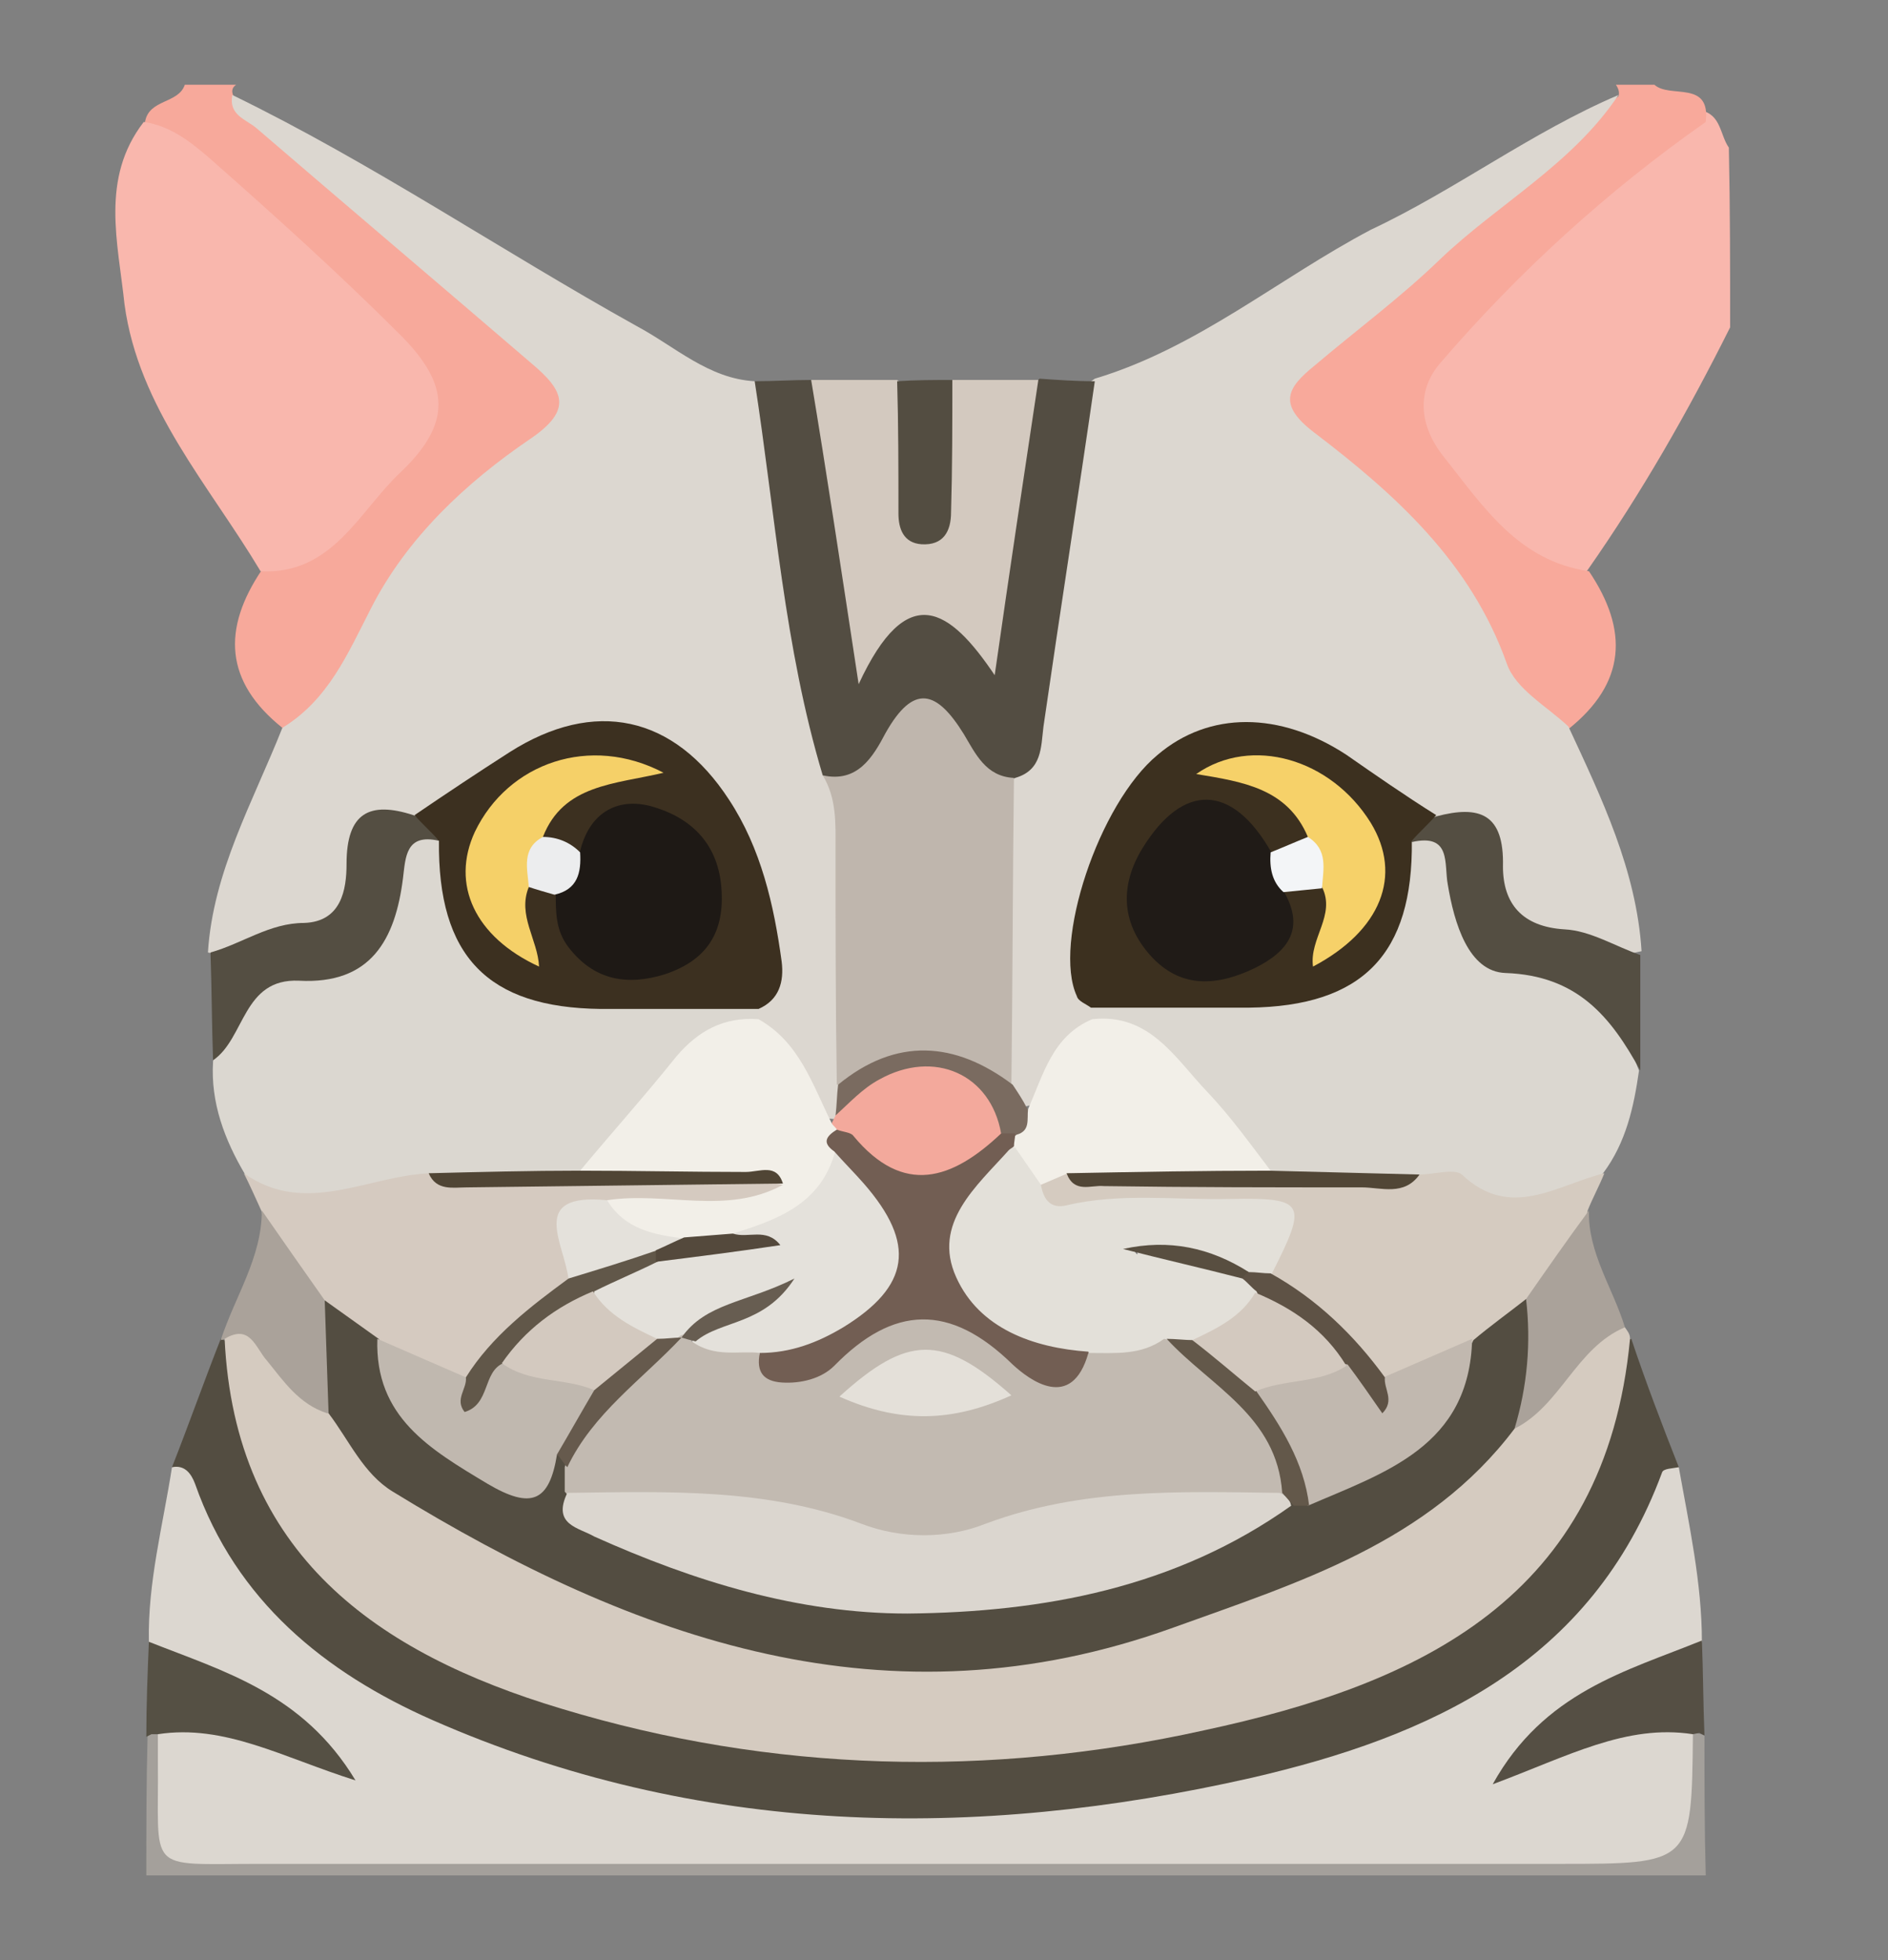 <?xml version="1.0" encoding="utf-8"?>
<!-- Generator: Adobe Illustrator 26.5.0, SVG Export Plug-In . SVG Version: 6.00 Build 0)  -->
<svg version="1.1" id="Layer_1" xmlns="http://www.w3.org/2000/svg" xmlns:xlink="http://www.w3.org/1999/xlink" x="0px" y="0px"
	 viewBox="0 0 147.1 152.7" style="enable-background:new 0 0 147.1 152.7;" xml:space="preserve">
<rect x="0" y="0" width="147.1" height="152.7" fill="#808080" stroke="none"/>
<style type="text/css">
	.st0{fill:#F9B7AD;}
	.st1{fill:#F8A99B;}
	.st2{fill:#F7A99B;}
	.st3{fill:#A4A09B;}
	.st4{fill:#DCD7D0;}
	.st5{fill:#534D42;}
	.st6{fill:#D3C9BF;}
	.st7{fill:#534D41;}
	.st8{fill:#DBD7D0;}
	.st9{fill:#D5CAC0;}
	.st10{fill:#544E42;}
	.st11{fill:#555044;}
	.st12{fill:#AAA29A;}
	.st13{fill:#D5CBC0;}
	.st14{fill:#554F44;}
	.st15{fill:#BFB6AD;}
	.st16{fill:#3C3020;}
	.st17{fill:#F2EFE8;}
	.st18{fill:#F3A99C;}
	.st19{fill:#7A6B60;}
	.st20{fill:#3C301F;}
	.st21{fill:#504535;}
	.st22{fill:#C0B8AF;}
	.st23{fill:#E4E1DB;}
	.st24{fill:#615749;}
	.st25{fill:#514636;}
	.st26{fill:#E3E0D9;}
	.st27{fill:#C1B8AF;}
	.st28{fill:#5E5245;}
	.st29{fill:#1E1915;}
	.st30{fill:#F5D068;}
	.st31{fill:#ECEDEE;}
	.st32{fill:#725E53;}
	.st33{fill:#54493C;}
	.st34{fill:#201B17;}
	.st35{fill:#F6D169;}
	.st36{fill:#F3F5F7;}
	.st37{fill:#C2BAB1;}
	.st38{fill:#DBD6CF;}
	.st39{fill:#63584A;}
	.st40{fill:#665A4D;}
	.st41{fill:#584E40;}
	.st42{fill:#675D51;}
	.st43{fill:#E4E0D9;}
</style>
<g>
	<path class="st0" d="M134.8,25.5c-3.3,6.6-6.9,12.9-11.1,18.9c-0.3,0.4-0.7,0.8-1.2,0.8c-5.8,0-8.5-4.5-11.4-8.4
		c-2.3-3.1-2.6-6.6-0.3-9.7c5.2-7.2,12.4-12.3,18.9-18c0.7-0.6,1.8-0.7,2.8-0.5c1.6,0.3,1.5,1.9,2.2,2.9
		C134.8,16.2,134.8,20.9,134.8,25.5z"/>
	<path class="st1" d="M132.9,9.5c-7.7,5.4-14.6,11.7-20.7,18.8c-1.8,2.1-1.7,4.8,0.3,7.3c3.1,3.9,5.8,8.1,11.3,8.9
		c3.1,4.6,2.9,8.7-1.6,12.3c-3.6,0.7-5.2-1.9-6.4-4.3c-3-6.5-7.7-11.4-13.1-15.9c-4.9-4.1-4.8-6.5,0.1-10.8
		c7.4-6.6,15.3-12.4,23.3-18.3c0.1-0.3,0-0.6-0.2-0.9c1,0,2,0,3,0C130.1,7.7,133.3,6.2,132.9,9.5z"/>
	<path class="st2" d="M22,56.7c-4.5-3.6-4.7-7.7-1.6-12.3c2.5-2.9,5.9-4.8,8.4-7.7C32.9,32.2,33,30,28.3,26
		c-5.1-4.3-9.5-9.3-14.7-13.4c-1.1-0.8-2-1.7-2.3-3.1c0.3-1.8,2.6-1.4,3.1-2.9c1.3,0,2.7,0,4,0c-0.3,0.2-0.4,0.5-0.2,0.9
		c7.6,5.5,15.3,11,22.3,17.2c6.2,5.5,6.2,7.8-0.1,12.8c-4.9,3.9-8.6,8.6-11.4,14.1C27.5,54.3,26.1,57.4,22,56.7z"/>
	<path class="st3" d="M132.8,135.2c0,3.6,0,7.3,0.1,10.9c-40.5,0-81,0-121.5,0c0-3.6,0-7.3,0.1-10.9c0.6-0.3,1.2-0.2,1.7,0.3
		c1.1,7.4,6.2,7.6,12.3,7.6c31.2-0.1,62.3-0.1,93.5,0c6.1,0,11.2-0.2,12.3-7.6C131.6,135,132.2,134.9,132.8,135.2z"/>
	<path class="st4" d="M22,56.7c3.6-2.2,5.1-5.8,6.9-9.3c2.8-5.5,7.4-9.8,12.4-13.2c3.4-2.3,2.6-3.8,0.1-5.9
		C34.3,22.2,27.1,16.1,20,10c-0.8-0.7-2.2-1-1.9-2.6C29,12.7,39,19.5,49.6,25.4c3,1.6,5.6,4.1,9.2,4.3c4.4,3.9,3,9.5,4.1,14.4
		c1.2,5.3,1.6,10.8,3,16.1c2.2,7.7,1.2,15.4,0.7,23.1c-0.1,0.8-0.1,1.7-0.3,2.5c-0.1,0.5-0.4,1-0.8,1.4c-5,0-5.2-4.8-7.3-7.6
		c-0.1-0.5-0.2-1-0.2-1.5c1.7-7-0.9-12.9-5.3-18.1c-2.5-3-8.5-2.8-12.8,0.1c-2.6,1.7-4.7,4.1-8,4.7c-2,0-2.5,1.3-3.1,3
		c-1.9,5.9-6.1,7.9-12.6,6.4C16.6,67.9,19.7,62.5,22,56.7z"/>
	<path class="st4" d="M126.1,7.4c-3.6,5.4-9.4,8.5-13.9,12.8c-3.1,3-6.5,5.5-9.8,8.3c-2.1,1.7-2.9,3,0,5.2c6.3,4.8,12.2,10.1,15,18
		c0.7,2,3.1,3.3,4.8,4.9c2.6,5.6,5.3,11.2,5.7,17.5c-6.5,1.5-10.7-0.5-12.6-6.4c-0.6-1.7-1-3.1-3.1-3c-3.1-0.4-5.1-2.8-7.6-4.3
		c-9.7-5.7-13.4-2-17.5,6c-1.7,3.3-2.4,7.5-1.1,11.5c0,0.5,0,1-0.2,1.5c-1.8,2.7-2.4,6.5-6.6,6.9c-1.1-0.6-1.4-1.7-1.6-2.9
		c-1-7.6-1.1-15.2,0-22.8c2.9-7.5,3.2-15.4,4.5-23.2c0.5-2.9,0.4-6,3.2-7.9c8-2.4,14.3-7.8,21.5-11.6
		C113.4,14.8,119.3,10.3,126.1,7.4z"/>
	<path class="st5" d="M85.3,29.7c-1.3,9-2.7,17.9-4,26.9c-0.2,1.6-0.1,3.4-2.2,4c-3.5,1.8-4.5-3.1-7.1-2.8c-2.4,0.3-3.4,4.2-6.6,3.3
		c-0.5-0.1-0.9-0.4-1.3-0.7c-3-10-3.7-20.4-5.3-30.7c1.5,0,2.9-0.1,4.4-0.1c3.6,3,3.1,7.5,3.7,11.4c0.6,3.4,0.5,6.7,5.6,5.3
		c1-0.3,2.1,0.7,3.5,1c1.2-3.9,1.5-7.8,2.1-11.7c0.3-2.4,0.9-4.5,2.9-6.1C82.4,29.6,83.8,29.7,85.3,29.7z"/>
	<path class="st6" d="M80.9,29.6c-1.1,7.3-2.2,14.6-3.4,23c-3.5-5.2-6.8-7.5-10.6,0.7c-1.4-9.2-2.5-16.5-3.7-23.7c2.2,0,4.5,0,6.7,0
		c3,2.1,1.9,5.2,2.1,7.7c0.3-2.5-0.8-5.6,2.1-7.7C76.5,29.6,78.7,29.6,80.9,29.6z"/>
	<path class="st7" d="M74.2,29.6c0,3.4,0,6.9-0.1,10.3c0,1.5-0.6,2.6-2.3,2.5C70.4,42.3,70,41.2,70,40c0-3.4,0-6.9-0.1-10.3
		C71.4,29.6,72.8,29.6,74.2,29.6z"/>
	<path class="st4" d="M131.9,135.1c-0.1,10.1-0.1,10.1-10.4,10.1c-33.8,0-67.5,0-101.3,0c-9,0-7.8,0.8-7.9-8.1c0-0.7,0-1.3,0-2
		c0.8-2.9,3-1.6,4.7-1.6c1.9,0,3.7,0.7,5.2,1.3c-3.2-2.4-8.2-2.6-10.6-6.9c-0.1-4.6,1.1-9.1,1.8-13.6c2.3-0.7,3.5,0.9,4.3,2.5
		c6.6,12.6,18.4,17.2,31,20c16.3,3.7,32.9,3.6,49.1-0.6c11.9-3.1,22.9-7.8,28.8-19.9c0.7-1.5,1.8-3.4,4.2-2c0.8,4.5,1.8,9,1.8,13.6
		c-2.2,4.4-7.3,4.4-10.1,6.7C125.3,134.6,128.7,131,131.9,135.1z"/>
	<path class="st7" d="M130.8,114.3c-0.5,0.1-1.2,0.1-1.3,0.4c-5.5,14.9-18.1,20.6-32,23.8c-21.6,4.9-43.1,4.6-63.8-4.5
		c-8.4-3.7-15.3-9.3-18.5-18.4c-0.3-0.8-0.8-1.5-1.8-1.3c1.3-3.3,2.5-6.7,3.8-10c0.2,0.1,0.5,0.2,0.7,0.2c1.2,0.8,1.9,2,2.1,3.3
		c2,12.5,10.9,18.6,21.6,22.3c20.2,6.9,40.7,6.7,60.9,0.1c10.7-3.5,19.7-9.6,21.8-22.1c0.3-1.6,0.9-3.2,2.8-3.8
		C128.2,107.6,129.5,111,130.8,114.3z"/>
	<path class="st8" d="M59.1,78.6c0,0.3,0,0.5,0,0.8c-5.5,3.8-8.7,10.1-14.7,13.3c-3.5,0.4-7-0.2-10.4,0.7c-1.1,0.3-2.4-0.2-3.3,0.4
		c-4.6,2.9-8.2,1-11.6-2.3c-1.6-2.7-2.7-5.6-2.5-8.8c0.6-5,2.9-8,8.4-8.6c2.9-0.3,3.7-3.3,4.4-6c0.7-2.7,2.1-4.7,5.3-3
		c0.9,0.9,0.8,2.1,1.1,3.2c1.2,5.4,3.8,7.7,9.4,8.3c3.1,0.3,6.2,0.3,9.3,0C56.4,76.5,58.1,76.7,59.1,78.6z"/>
	<path class="st0" d="M11.2,9.5c2.1,0.3,3.7,1.6,5.1,2.8c5.1,4.5,10.1,9,14.9,13.8c3.9,3.9,4,6.9,0,10.7c-3.2,3-5.3,8-10.9,7.7
		c-4-6.7-9.5-12.7-10.6-20.8C9.2,18.9,7.8,13.9,11.2,9.5z"/>
	<path class="st9" d="M19,91.4c4.8,3.4,9.6,0.2,14.5,0c7.2,1.6,14.3-1.1,21.4-0.6C57,91,59.2,90.4,61,92c0.5,2.9-1.7,2.6-3.3,2.8
		c-2.9,0.3-5.8,0-8.7,0.2c-2.9,0.2-3.5,2.2-3.6,4.7c-2.2,3.7-5.7,6-8.9,8.6c-3,0.6-5.2-1.2-7.7-2.5c-1.8-0.8-2.9-2.4-4.6-3.4
		c-2.8-1.9-3.6-4.8-3.8-8C19.9,93.3,19.5,92.4,19,91.4z"/>
	<path class="st10" d="M34.2,65.5c-2.6-0.6-2.6,1.3-2.8,2.9c-0.6,4.8-2.5,8.3-8.1,8c-4.4-0.2-4.2,4.5-6.7,6.2
		c-0.1-2.8-0.1-5.6-0.2-8.4c2.5-0.7,4.6-2.3,7.3-2.3c2.9-0.1,3.3-2.6,3.3-4.6c0-4,1.8-4.9,5.2-3.8C33.2,63.9,34.9,63.6,34.2,65.5z"
		/>
	<path class="st11" d="M11.6,127.9c5.8,2.3,12,4,16.1,10.8c-5.7-1.8-10.2-4.4-15.4-3.6c0,0-0.5,0-0.5,0s-0.4,0.2-0.4,0.2
		C11.4,132.8,11.5,130.3,11.6,127.9z"/>
	<path class="st12" d="M20.4,94.3c1.6,2.3,3.2,4.6,4.9,7c1.4,2.5,2.7,4.9,1.4,7.8c-2.3,3.3-4.2,0.9-5.9-0.6
		c-1.4-1.1-1.5-3.3-3.2-4.2c0,0-0.4,0.1-0.4,0.1C18.3,101,20.4,98,20.4,94.3z"/>
	<path class="st13" d="M17.5,104.3c2-1.2,2.4,0.7,3.3,1.7c1.3,1.6,2.5,3.4,4.7,4.1c1.7-0.2,2.7,1,3.9,1.9
		c12.7,10.5,27.5,16.5,43.9,16c16.2-0.5,31.1-6.2,43.2-17.6c2-1.2,3.5-2.9,4.9-4.8c1.2-1.6,2.5-3.8,5.2-2.2c0.2,0.3,0.4,0.5,0.4,0.9
		c-1.9,20.2-16.4,26.9-33.2,30.5c-16.7,3.7-33.6,3.3-50.1-1.7C29.4,128.8,18.3,121.1,17.5,104.3z"/>
	<path class="st8" d="M85,79.4c0-0.3,0-0.5,0-0.8c1-1.9,2.8-2.1,4.7-1.9c2.8,0.3,5.6,0.3,8.4,0.1c6.5-0.4,9-2.7,10.3-9.2
		c0.2-0.8,0.3-1.6,0.8-2.3c3.1-2,4.7-0.1,5.4,2.6c0.9,4,2.8,6.3,7.1,6.9c4.9,0.6,4.6,5.3,6,8.6c-0.4,2.8-1,5.6-2.8,8
		c-3.3,3.4-6.8,5.2-11.4,2.3c-0.9-0.6-2.3-0.2-3.4-0.4c-3.4-0.9-6.9-0.3-10.4-0.7c-2.4-0.5-4-2.4-5.4-4.1
		C91.7,85.1,88.1,82.5,85,79.4z"/>
	<path class="st13" d="M110.6,91.5c1.1,0,2.7-0.5,3.3,0c3.8,3.6,7.4,0.8,11.1-0.1c-0.4,1-0.9,1.9-1.3,2.9c-0.5,3-1,6.1-3.8,8
		c-1.6,1-2.8,2.6-4.6,3.4c-2.4,1.2-4.6,3-7.6,2.5c-3.4-2.8-7.2-5.2-9.6-9.1c0.1-2.7-1.2-3.8-3.8-3.8c-3.1,0-6.1-0.7-9.2,0
		c-2.2,0.5-4.9,0.6-4.4-3.2c0.6-1,1.6-1.5,2.7-1.7C92.5,90.3,101.5,92.7,110.6,91.5z"/>
	<path class="st10" d="M127.8,83.4c-2.3-4.2-4.9-7.4-10.5-7.6c-2.9-0.1-4-3.9-4.5-6.9c-0.3-1.6,0.3-4-2.8-3.3c-0.7-1.9,1-1.6,1.9-2
		c3.4-0.9,5.3-0.2,5.2,3.9c0,2.9,1.5,4.7,4.8,4.9c2,0.1,3.9,1.3,5.9,2C127.8,77.3,127.8,80.4,127.8,83.4z"/>
	<path class="st14" d="M131.9,135.1c-5.2-0.8-9.7,1.7-15.6,3.9c4-7.2,10.4-8.8,16.3-11.2c0.1,2.5,0.1,4.9,0.2,7.4
		c0,0-0.4-0.2-0.4-0.2L131.9,135.1z"/>
	<path class="st12" d="M118.9,101.2c1.6-2.3,3.2-4.6,4.9-6.9c-0.1,3.3,1.9,6.1,2.8,9.1c-3.8,1.6-5,6.1-8.6,7.9
		C115.4,107.7,117.3,104.5,118.9,101.2z"/>
	<path class="st15" d="M64.1,60.4C66.8,61,68,59,69,57.1c2.2-3.9,4-3.3,6.1,0.1c0.9,1.5,1.7,3.3,3.9,3.4c-0.1,8-0.1,15.9-0.2,23.9
		c-4.5-0.7-9.1-0.7-13.6,0c-0.1-6.1-0.1-12.2-0.1-18.4C65.1,64.2,65.2,62.2,64.1,60.4z"/>
	<path class="st16" d="M34.2,65.5c-0.6-0.7-1.3-1.3-1.9-2c2.5-1.7,4.9-3.3,7.4-4.9c6.6-4.2,12.8-2.9,17.1,3.7
		c2.5,3.8,3.5,8.2,4.1,12.6c0.2,1.6-0.2,3-1.8,3.7c-4.1,0-8.2,0-12.3,0C38,78.5,34.1,74.5,34.2,65.5z"/>
	<path class="st17" d="M47.3,93.5c4.6-0.7,9.3,1.2,13.7-1.2c-5.2-1.3-10.7,0.7-15.8-1.1c2.5-3,5.1-5.9,7.5-8.9
		c1.7-2,3.7-3.1,6.4-2.9c3.2,1.8,4.2,5.1,5.7,8.1c0.4,0.1,0.7,0.4,0.9,0.8c0.3,0.9,0.3,1.8,0.1,2.7c-0.9,4.9-5.1,5.5-8.9,6.7
		c-1.3,0.2-2.6,0.1-3.9,0.1C50.3,97.4,47.2,97.6,47.3,93.5z"/>
	<path class="st18" d="M65.2,88c-0.1-0.2-0.3-0.3-0.4-0.5c0.1-0.2,0.2-0.4,0.3-0.6c1.5-3.6,4.5-4.5,7.9-4.2c3,0.3,5.7,1.4,6,5.2
		C74.7,95.1,70.1,95.1,65.2,88z"/>
	<path class="st19" d="M78,88.3c-0.8-4.6-5.2-6.6-9.5-4.2c-1.3,0.7-2.3,1.8-3.4,2.8c0.1-0.8,0.1-1.6,0.2-2.4c4.5-3.7,9.1-3.4,13.6,0
		c0.4,0.6,0.8,1.2,1.1,1.8c0.7,1.1,0.5,1.8-0.6,2.4C78.9,88.8,78.4,88.6,78,88.3z"/>
	<path class="st20" d="M111.9,63.5c-0.6,0.7-1.3,1.3-1.9,2c0.1,8.8-3.8,12.9-12.7,13c-4.1,0-8.2,0-12.3,0c-0.4-0.3-1-0.5-1.1-0.9
		c-1.9-4.1,1.7-15,6.3-18.8c4-3.4,9.5-3.4,14.7,0C107.2,60.4,109.5,62,111.9,63.5z"/>
	<path class="st17" d="M79.2,88.4c1.1-0.3,0.8-1.2,0.9-2c1.2-2.7,1.9-5.7,5-7c4.5-0.5,6.5,3.1,9,5.7c1.8,1.9,3.3,4,4.9,6.1
		c-5.3,1.3-10.5,0.8-15.8,0.2c-0.7,0.3-1.4,0.6-2.1,0.9c-1.7-0.1-2.5-1.1-2.6-2.8C78.5,89,78.8,88.7,79.2,88.4z"/>
	<path class="st21" d="M45.2,91.2c4.3,0,8.6,0.1,12.9,0.1c1.1,0,2.4-0.7,2.9,0.9c-8.2,0.1-16.4,0.2-24.6,0.3c-1.1,0-2.4,0.3-3-1.1
		C37.4,91.3,41.3,91.2,45.2,91.2z"/>
	<path class="st7" d="M118.9,101.2c0.4,3.4,0.1,6.8-0.9,10.1c-6.7,8.9-16.9,12-26.6,15.5c-22.2,8-41.9,1-60.8-10.6
		c-2.3-1.4-3.4-4-5-6.1c-0.1-2.9-0.2-5.9-0.3-8.8c1.4,1,2.8,2,4.2,3c2.2,2.8,3.6,6.2,6.9,8.2c2.4,1.4,4.5,1.7,6.9,0.4
		c0.8,0,1.4,0.4,1.9,1c0.4,0.6,0.6,1.3,0.7,2.1c2.7,3.6,7.1,3.9,10.8,5.2c11.8,4,23.7,3,35.3-1.3c2.7-1,5.8-1.3,8.1-3.3
		c0.4-0.3,0.8-0.5,1.2-0.6c5.8-2.3,10.7-5.7,13.5-11.6C116.1,103.3,117.5,102.3,118.9,101.2z"/>
	<path class="st22" d="M43.4,113.3c-0.6,3.7-2,4.3-5.4,2.3c-4.5-2.7-8.8-5.2-8.6-11.3c2.3,1,4.6,2,6.9,3c1.9,0.8,1.5-2.4,3.3-1.8
		c2.5,0.1,5.1-0.1,6.8,2.3C47.4,110.8,45.9,112.3,43.4,113.3z"/>
	<path class="st23" d="M47.3,93.5c1.4,2.3,3.7,2.7,6.1,3c0.1,1.3-0.7,1.9-1.8,2.3c-2.4,0.5-4.7,2.5-7.3,0.9
		C44,96.9,41.1,92.9,47.3,93.5z"/>
	<path class="st24" d="M44.3,99.6c2.3-0.7,4.6-1.4,6.9-2.2c0.3,0.4,0.5,0.8,0.5,1.3c-0.7,2.2-2.6,2.5-4.4,3.2
		c-2.8,1.3-4.8,4-8.1,4.3c-1.6,0.7-1,3.2-3,3.8c-0.8-1,0.2-1.8,0.1-2.7C38.3,104.1,41.3,101.8,44.3,99.6z"/>
	<path class="st25" d="M83.1,91.4c5.3-0.1,10.5-0.2,15.8-0.2c3.9,0.1,7.8,0.2,11.7,0.3c-1.2,1.7-3,1-4.5,1c-6.7,0-13.4,0-20.1-0.1
		C85,92.3,83.7,93,83.1,91.4z"/>
	<path class="st26" d="M79.1,89.4c0.7,1,1.3,1.9,2,2.9c0.2,1.1,0.7,1.9,2,1.6c4.2-1,8.5-0.4,12.8-0.5c5.8-0.1,6,0.3,3.2,5.8
		c-0.5,0.8-1.2,0.6-1.8,0.2c-2.7-1.5-5.7-1.8-8.6-2.2c-0.7,0,0.1,0.9-0.1,0.3c-0.1-0.3,0-0.5,0.2-0.4c2.7,0.6,5.4,0.9,8,2
		c0.6,0.5,1.3,0.8,1.7,1.4c0.1,3.4-2.5,4.2-5,5.2c-0.8,0.2-1.5,0.4-2.2,0.8c-2.1,0.8-4.2,0.9-6.4,0.4c-3.3,0.1-6.2-1.2-8.7-3.1
		c-4.8-3.7-4.9-7.9-0.4-11.9C76.6,90.9,77.2,89.1,79.1,89.4z"/>
	<path class="st27" d="M114.7,104.3c-0.2,8.4-6.8,10.4-12.8,13c-2.5-2.6-4.7-5.3-4.3-9.3c1.7-2.5,4.3-2.4,6.8-2.5
		c1.8-0.6,1.5,2.7,3.4,1.8C110.1,106.3,112.4,105.3,114.7,104.3z"/>
	<path class="st28" d="M107.9,107.3c-0.1,0.9,0.8,1.8-0.2,2.8c-0.9-1.3-1.8-2.6-2.7-3.8c-3.4-0.6-5.7-2.5-7.1-5.7
		c-0.4-0.3-0.7-0.7-1.1-1c-0.1-0.2-0.2-0.5-0.3-0.7c0.3,0.1,0.5,0.1,0.8,0.2c0.6,0,1.1,0.1,1.7,0.1
		C102.6,101.2,105.5,104,107.9,107.3z"/>
	<path class="st29" d="M45.2,66.3c0.7-2.9,2.8-4.2,5.5-3.5c2.9,0.8,5.2,2.7,5.5,6.3c0.3,3.5-1.1,5.7-4.4,6.8
		c-2.9,0.9-5.5,0.5-7.5-2.1c-1-1.3-1-2.7-1-4.2C43.1,68.1,44,67.2,45.2,66.3z"/>
	<path class="st30" d="M41.2,69.1c-0.9,2.2,0.7,4.1,0.8,6.2c-5-2.3-6.9-6.4-5-10.5c2.6-5.4,9-7.6,14.7-4.6c-3.8,0.9-7.8,0.9-9.4,5
		C42.6,66.7,42.6,68.1,41.2,69.1z"/>
	<path class="st31" d="M41.2,69.1c-0.1-1.4-0.6-3,1.1-3.9c1.1,0,2.1,0.4,2.9,1.2c0.1,1.6-0.2,2.9-2,3.3
		C42.5,69.5,41.8,69.3,41.2,69.1z"/>
	<path class="st23" d="M46.3,100.6c1.6-0.8,3.3-1.5,4.9-2.3c1.9-0.8,3.8-1.9,6-1.4c0,0,0.2-0.3,0.1-0.4c0-0.1-0.1-0.3-0.2-0.4
		c3.5-1.1,6.9-2.3,8-6.5c3.5,1.2,6.1,3.3,6.6,7.2c0.4,3.8-2.1,6-4.9,7.8c-2.2,1.4-4.7,2.3-7.4,2.2c-1.9,0.3-3.7,0.3-5.2-1.3
		c-0.8-1.7,0.4-2.2,1.5-2.6c-0.7,0.1-1.2,0.6-1.8,1.1c-0.3,0.4-0.6,0.7-1,1c-0.7,0.3-1.4,0.5-2.1,0.4
		C48.4,104.7,45.9,104,46.3,100.6z"/>
	<path class="st32" d="M59.2,105.4c2.4,0,4.5-0.8,6.5-2c5.2-3.2,5.7-6.5,1.6-11.2c-0.7-0.8-1.5-1.6-2.3-2.5C64,89,64.4,88.5,65.2,88
		c0.5,0.2,1.1,0.2,1.3,0.5c3.9,4.7,7.7,3.4,11.5-0.2c0.4,0,0.8,0,1.1,0c0,0.3-0.1,0.7-0.1,1c-0.1,0.1-0.3,0.2-0.4,0.3
		c-2.5,2.8-6,5.7-4.1,9.9c1.8,4,6,5.5,10.3,5.8c1.2,3.7-1.6,3.4-3.6,3.3c-2-0.1-3.8-1.2-5.2-2.7c-2.7-2.9-5.3-3-8.1-0.1
		c-1.5,1.6-3.4,2.8-5.6,3C60.3,109,57.8,108.8,59.2,105.4z"/>
	<path class="st33" d="M57.1,96.1c1.2,0.4,2.6-0.5,3.7,0.9c-3.3,0.5-6.5,0.9-9.7,1.3c0-0.3,0-0.6,0-0.9c0.7-0.3,1.5-0.7,2.2-1
		C54.6,96.3,55.9,96.2,57.1,96.1z"/>
	<path class="st34" d="M100,69.4c1.7,2.9,0.4,4.7-2.2,6c-2.9,1.4-5.8,1.7-8.2-1c-2.3-2.6-2.3-5.5-0.6-8.3c3.2-5.2,7-5,10,0.2
		C100,67.2,100.7,68,100,69.4z"/>
	<path class="st35" d="M101.9,65.2c-1.6-3.8-5.1-4.3-8.7-4.9c4.3-3,10.5-1.2,13.6,3.8c2.5,4.1,0.8,8.4-4.5,11.2
		c-0.3-2.2,1.8-4,0.7-6.2C101.6,68.1,101.5,66.7,101.9,65.2z"/>
	<path class="st36" d="M101.9,65.2c1.6,1,1.2,2.5,1.1,4c-1,0.1-2,0.2-3,0.3c-0.9-0.8-1.1-1.9-1-3.1C100,66,100.9,65.6,101.9,65.2z"
		/>
	<path class="st37" d="M59.2,105.4c-0.3,1.5,0.3,2.2,1.7,2.3c1.5,0.1,3.1-0.3,4.1-1.3c4.6-4.7,9-4.9,13.9-0.1
		c1.3,1.2,4.6,3.7,5.9-0.9c2.1,0,4.1,0.2,5.9-1.1c4.9,0.9,6.8,4.9,8.8,8.6c0.8,1.4,1.6,3.1-0.3,4.4c-1.7,0.8-3.5,1.1-5.3,1
		c-4.8-0.2-9.5,0.5-14.2,1.9c-5.2,1.6-10.4,1.6-15.6,0c-4.5-1.3-9-2-13.7-2c-2.2,0-4.7,0.1-6.4-2c0-0.6,0-1.3,0-1.9
		c1.5-4.7,3.8-8.7,8.9-10.1l-0.1,0c0.5-0.4,0.9-0.3,1.1,0.3C55.7,105.8,57.6,105.2,59.2,105.4z"/>
	<path class="st38" d="M44.2,116.3c7.7-0.1,15.5-0.4,22.9,2.4c3.1,1.2,6.7,1.2,9.7,0c7.5-2.8,15.2-2.5,22.9-2.4
		c0.5,0.2,0.8,0.5,0.9,1c-9,6.4-19.3,8.3-29.9,8.4c-8.5,0-16.6-2.5-24.4-6C45.1,119,43,118.8,44.2,116.3z"/>
	<path class="st39" d="M100.8,117.3c-0.3-0.3-0.6-0.7-0.9-1c-0.4-6-5.6-8.3-9-12c0.7,0,1.4,0.1,2.1,0.1c2.4,0.4,4.9,0.7,4.9,4
		c1.9,2.7,3.7,5.5,4.1,8.9C101.5,117.3,101.1,117.3,100.8,117.3z"/>
	<path class="st40" d="M53.1,104.2c-3.1,3.3-6.9,5.9-8.9,10.1c-0.3-0.3-0.5-0.7-0.8-1c1-1.7,1.9-3.3,2.9-5c-0.1-3.4,2.5-3.6,4.9-4
		C51.9,104.3,52.5,104.2,53.1,104.2z"/>
	<path class="st6" d="M51.2,104.3c-1.6,1.3-3.3,2.7-4.9,4c-2.3-1-5-0.5-7.2-2.1c1.8-2.6,4.2-4.4,7.1-5.6
		C47.4,102.5,49.3,103.4,51.2,104.3z"/>
	<path class="st6" d="M97.8,108.4c-1.6-1.3-3.2-2.7-4.9-4c1.9-0.9,3.8-1.8,4.9-3.7c2.9,1.2,5.4,2.9,7.1,5.7
		C102.8,107.8,100.1,107.4,97.8,108.4z"/>
	<path class="st41" d="M96.8,99.6c-3.1-0.8-6.2-1.5-9.3-2.3c3.6-0.8,6.8-0.1,9.8,1.8C97.1,99.2,96.9,99.4,96.8,99.6z"/>
	<path class="st42" d="M54.2,104.5c-0.4-0.1-0.8-0.2-1.1-0.3c1.9-2.7,5-2.7,8.8-4.6C59.5,103.3,56.2,102.8,54.2,104.5z"/>
	<path class="st43" d="M65.4,108.8c5.3-4.8,8-4.9,13.4-0.1C74.2,110.8,70.1,110.9,65.4,108.8z"/>
</g>
</svg>

